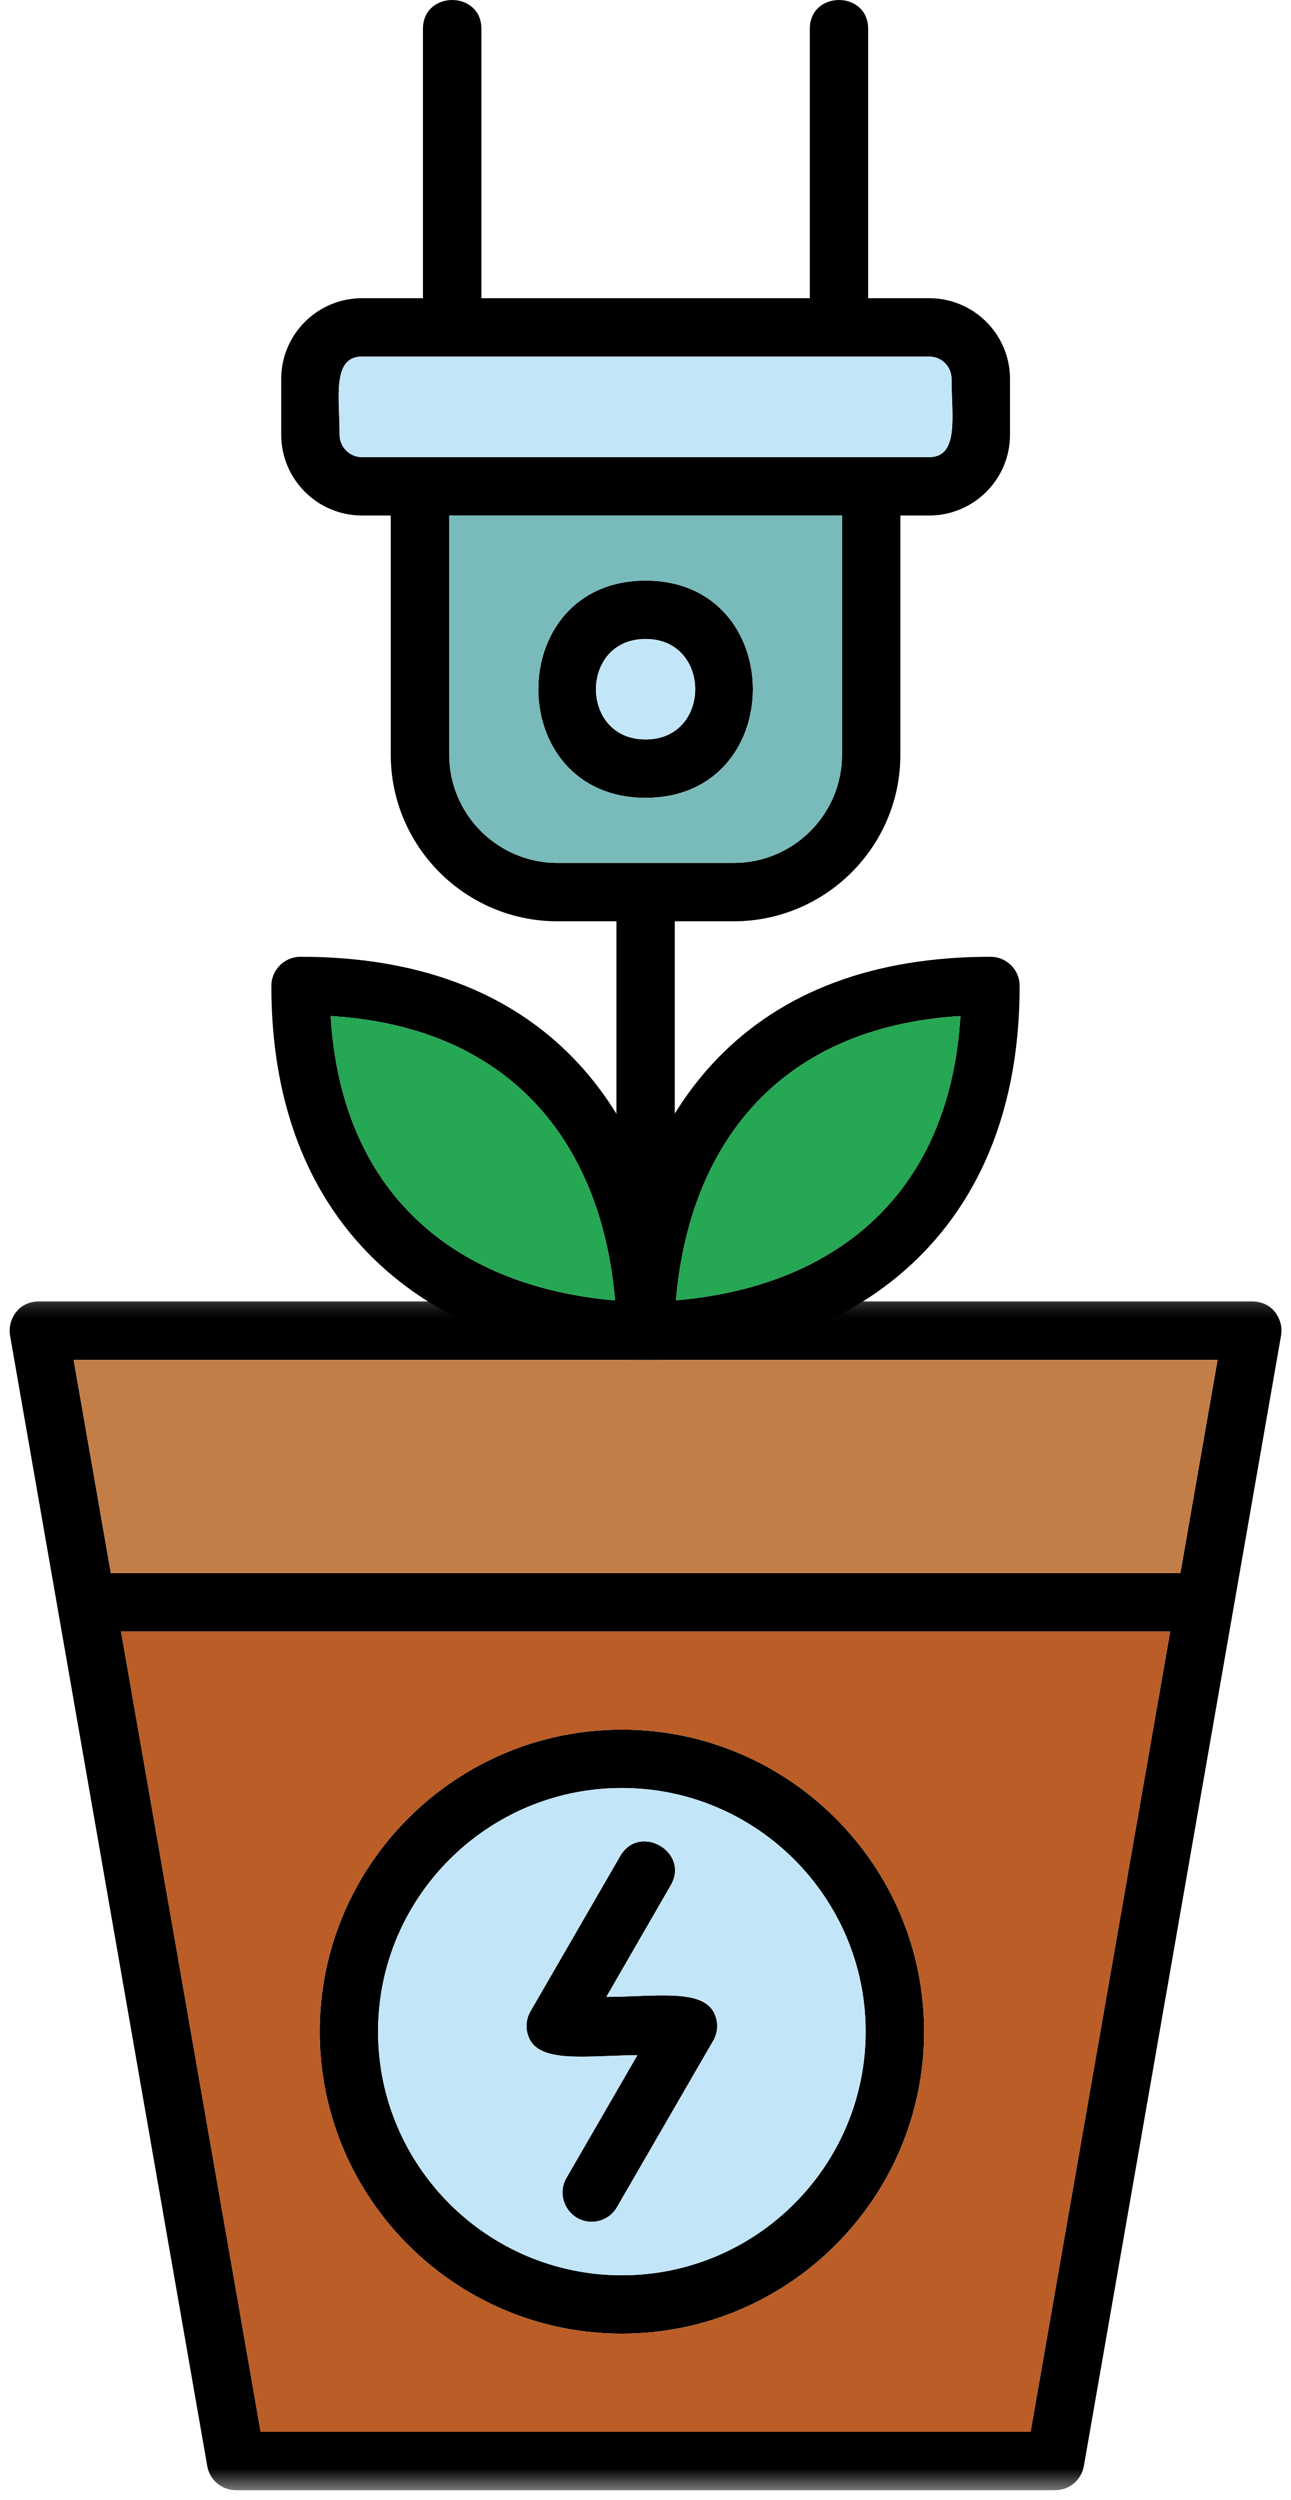 <svg width="62" height="120" viewBox="0 0 62 120" fill="none" xmlns="http://www.w3.org/2000/svg">
<path fill-rule="evenodd" clip-rule="evenodd" d="M44.625 24.746H17.385C15.245 24.746 13.505 23.006 13.505 20.871V18.189C13.505 16.053 15.245 14.314 17.385 14.314H44.625C46.766 14.314 48.505 16.053 48.505 18.189V20.871C48.505 23.006 46.766 24.746 44.625 24.746ZM17.385 17.116C15.932 17.116 16.312 19.126 16.312 20.871C16.312 21.46 16.792 21.944 17.385 21.944H44.625C46.078 21.944 45.698 19.928 45.698 18.189C45.698 17.595 45.219 17.116 44.625 17.116H17.385Z" fill="black"/>
<path fill-rule="evenodd" clip-rule="evenodd" d="M35.234 44.225H26.771C22.359 44.225 18.766 40.637 18.766 36.225V23.345C18.766 21.496 21.573 21.496 21.573 23.345V36.225C21.573 39.095 23.906 41.423 26.771 41.423H35.234C38.104 41.423 40.438 39.095 40.438 36.225V23.345C40.438 21.496 43.24 21.496 43.24 23.345V36.225C43.245 40.637 39.651 44.225 35.234 44.225Z" fill="black"/>
<path fill-rule="evenodd" clip-rule="evenodd" d="M21.719 17.116C20.943 17.116 20.312 16.486 20.312 15.715V1.387C20.312 -0.462 23.12 -0.462 23.12 1.387V15.715C23.12 16.486 22.49 17.116 21.719 17.116Z" fill="black"/>
<path fill-rule="evenodd" clip-rule="evenodd" d="M40.292 17.116C39.516 17.116 38.891 16.486 38.891 15.715V1.387C38.891 -0.462 41.693 -0.462 41.693 1.387V15.715C41.693 16.486 41.068 17.116 40.292 17.116Z" fill="black"/>
<path fill-rule="evenodd" clip-rule="evenodd" d="M31.005 38.298C24.135 38.298 24.135 27.871 31.005 27.871C37.875 27.871 37.875 38.298 31.005 38.298ZM31.005 30.673C27.828 30.673 27.823 35.496 31.005 35.496C34.182 35.496 34.182 30.673 31.005 30.673Z" fill="black"/>
<path fill-rule="evenodd" clip-rule="evenodd" d="M31.005 65.277C30.229 65.277 29.604 64.647 29.604 63.876V42.824C29.604 40.98 32.406 40.98 32.406 42.824V63.876C32.406 64.647 31.781 65.277 31.005 65.277Z" fill="black"/>
<mask id="mask0_22_6061" style="mask-type:luminance" maskUnits="userSpaceOnUse" x="0" y="62" width="62" height="5">
<path d="M0 62.449H62V66.449H0V62.449Z" fill="white"/>
</mask>
<g mask="url(#mask0_22_6061)">
<path fill-rule="evenodd" clip-rule="evenodd" d="M60.141 65.277H1.87C0.021 65.277 0.021 62.475 1.87 62.475H60.141C61.984 62.475 61.984 65.277 60.141 65.277Z" fill="black"/>
</g>
<mask id="mask1_22_6061" style="mask-type:luminance" maskUnits="userSpaceOnUse" x="0" y="62" width="62" height="58">
<path d="M0 62.449H62V119.543H0V62.449Z" fill="white"/>
</mask>
<g mask="url(#mask1_22_6061)">
<path fill-rule="evenodd" clip-rule="evenodd" d="M50.672 119.538H11.333C10.651 119.538 10.068 119.048 9.953 118.376L0.484 64.116C0.339 63.262 0.995 62.475 1.865 62.475H60.141C61.011 62.475 61.672 63.262 61.521 64.116L52.052 118.376C51.938 119.048 51.354 119.538 50.672 119.538ZM12.516 116.73H49.495L58.474 65.277H3.537L12.516 116.73Z" fill="black"/>
</g>
<path fill-rule="evenodd" clip-rule="evenodd" d="M57.739 78.314H4.146C2.297 78.314 2.297 75.512 4.146 75.512H57.739C59.589 75.512 59.589 78.314 57.739 78.314Z" fill="black"/>
<path fill-rule="evenodd" clip-rule="evenodd" d="M31.234 65.283C30.307 65.283 29.635 64.809 29.604 63.928C29.588 63.611 29.359 56.105 34.432 50.835C37.568 47.579 41.984 45.928 47.568 45.928C48.344 45.928 48.969 46.553 48.969 47.329C48.969 60.522 39.312 65.283 31.234 65.283ZM46.125 48.772C37.224 49.319 33.083 55.152 32.463 62.418C39.802 61.798 45.583 57.621 46.125 48.772Z" fill="black"/>
<path fill-rule="evenodd" clip-rule="evenodd" d="M30.766 65.283C22.688 65.283 13.031 60.527 13.031 47.329C13.031 46.553 13.662 45.928 14.432 45.928C20.016 45.928 24.438 47.579 27.573 50.835C32.646 56.1 32.411 63.611 32.401 63.928C32.365 64.809 31.698 65.283 30.766 65.283ZM15.88 48.772C16.417 57.621 22.198 61.798 29.537 62.423C28.922 55.152 24.776 49.319 15.88 48.772Z" fill="black"/>
<path fill-rule="evenodd" clip-rule="evenodd" d="M28.417 106.652C27.354 106.652 26.661 105.491 27.203 104.548L30.609 98.657C28.422 98.657 26.109 99.053 25.474 97.954C25.224 97.522 25.224 96.986 25.474 96.553L29.786 89.095C30.708 87.501 33.135 88.897 32.214 90.496L29.12 95.856C31.307 95.856 33.62 95.454 34.255 96.553C34.505 96.991 34.505 97.522 34.255 97.954L29.63 105.949C29.375 106.397 28.901 106.652 28.417 106.652Z" fill="black"/>
<path fill-rule="evenodd" clip-rule="evenodd" d="M29.864 112.022C21.864 112.022 15.354 105.517 15.354 97.522C15.354 89.533 21.864 83.027 29.864 83.027C37.864 83.027 44.38 89.533 44.38 97.522C44.38 105.517 37.864 112.022 29.864 112.022ZM29.864 85.829C23.411 85.829 18.156 91.074 18.156 97.522C18.156 103.975 23.411 109.22 29.864 109.22C36.323 109.22 41.573 103.97 41.573 97.522C41.573 91.074 36.318 85.829 29.864 85.829Z" fill="black"/>
<path fill-rule="evenodd" clip-rule="evenodd" d="M17.385 21.944H44.625C46.078 21.944 45.698 19.928 45.698 18.189C45.698 17.595 45.219 17.116 44.625 17.116H17.38C15.927 17.116 16.307 19.126 16.307 20.871C16.307 21.46 16.792 21.944 17.38 21.944H17.385Z" fill="#C2E6F7"/>
<path fill-rule="evenodd" clip-rule="evenodd" d="M40.437 24.746H21.573V36.225C21.573 39.095 23.906 41.423 26.771 41.423H35.234C38.104 41.423 40.437 39.095 40.437 36.225V24.746ZM31.005 27.871C37.875 27.871 37.875 38.298 31.005 38.298C24.135 38.298 24.135 27.871 31.005 27.871Z" fill="#79BBBB"/>
<path fill-rule="evenodd" clip-rule="evenodd" d="M31.005 35.496C34.182 35.496 34.182 30.673 31.005 30.673C27.828 30.673 27.823 35.496 31.005 35.496Z" fill="#C2E6F7"/>
<path fill-rule="evenodd" clip-rule="evenodd" d="M46.125 48.772C37.224 49.319 33.083 55.152 32.463 62.418C39.802 61.798 45.583 57.621 46.125 48.772Z" fill="#25A753"/>
<path fill-rule="evenodd" clip-rule="evenodd" d="M29.536 62.423C28.922 55.152 24.776 49.319 15.88 48.772C16.417 57.621 22.198 61.798 29.536 62.423Z" fill="#25A753"/>
<path fill-rule="evenodd" clip-rule="evenodd" d="M58.474 65.277H31.588C31.469 65.277 31.354 65.283 31.234 65.283C31.193 65.283 31.151 65.277 31.109 65.277H31.078C31.052 65.277 31.031 65.277 31.005 65.277H30.896C30.854 65.277 30.812 65.283 30.771 65.283C30.651 65.283 30.531 65.277 30.417 65.277H3.536L5.323 75.512H56.687L58.474 65.277Z" fill="#C37E48"/>
<path fill-rule="evenodd" clip-rule="evenodd" d="M56.198 78.314H5.812L12.516 116.736H49.495L56.198 78.314ZM29.865 83.027C37.865 83.027 44.38 89.533 44.38 97.522C44.38 105.517 37.865 112.022 29.865 112.022C21.865 112.022 15.354 105.517 15.354 97.522C15.354 89.533 21.865 83.027 29.865 83.027Z" fill="#BB5D27"/>
<path fill-rule="evenodd" clip-rule="evenodd" d="M41.573 97.522C41.573 91.074 36.318 85.829 29.865 85.829C23.412 85.829 18.156 91.074 18.156 97.522C18.156 103.975 23.412 109.22 29.865 109.22C36.323 109.22 41.573 103.97 41.573 97.522ZM34.255 97.954L29.63 105.949C29.375 106.397 28.901 106.652 28.417 106.652C27.354 106.652 26.662 105.491 27.203 104.548L30.609 98.658C28.422 98.658 26.109 99.053 25.474 97.954C25.224 97.522 25.224 96.986 25.474 96.553L29.787 89.095C30.708 87.501 33.135 88.897 32.214 90.496L29.12 95.856C31.307 95.856 33.62 95.454 34.255 96.553C34.505 96.991 34.505 97.522 34.255 97.954Z" fill="#C2E6F7"/>
</svg>
